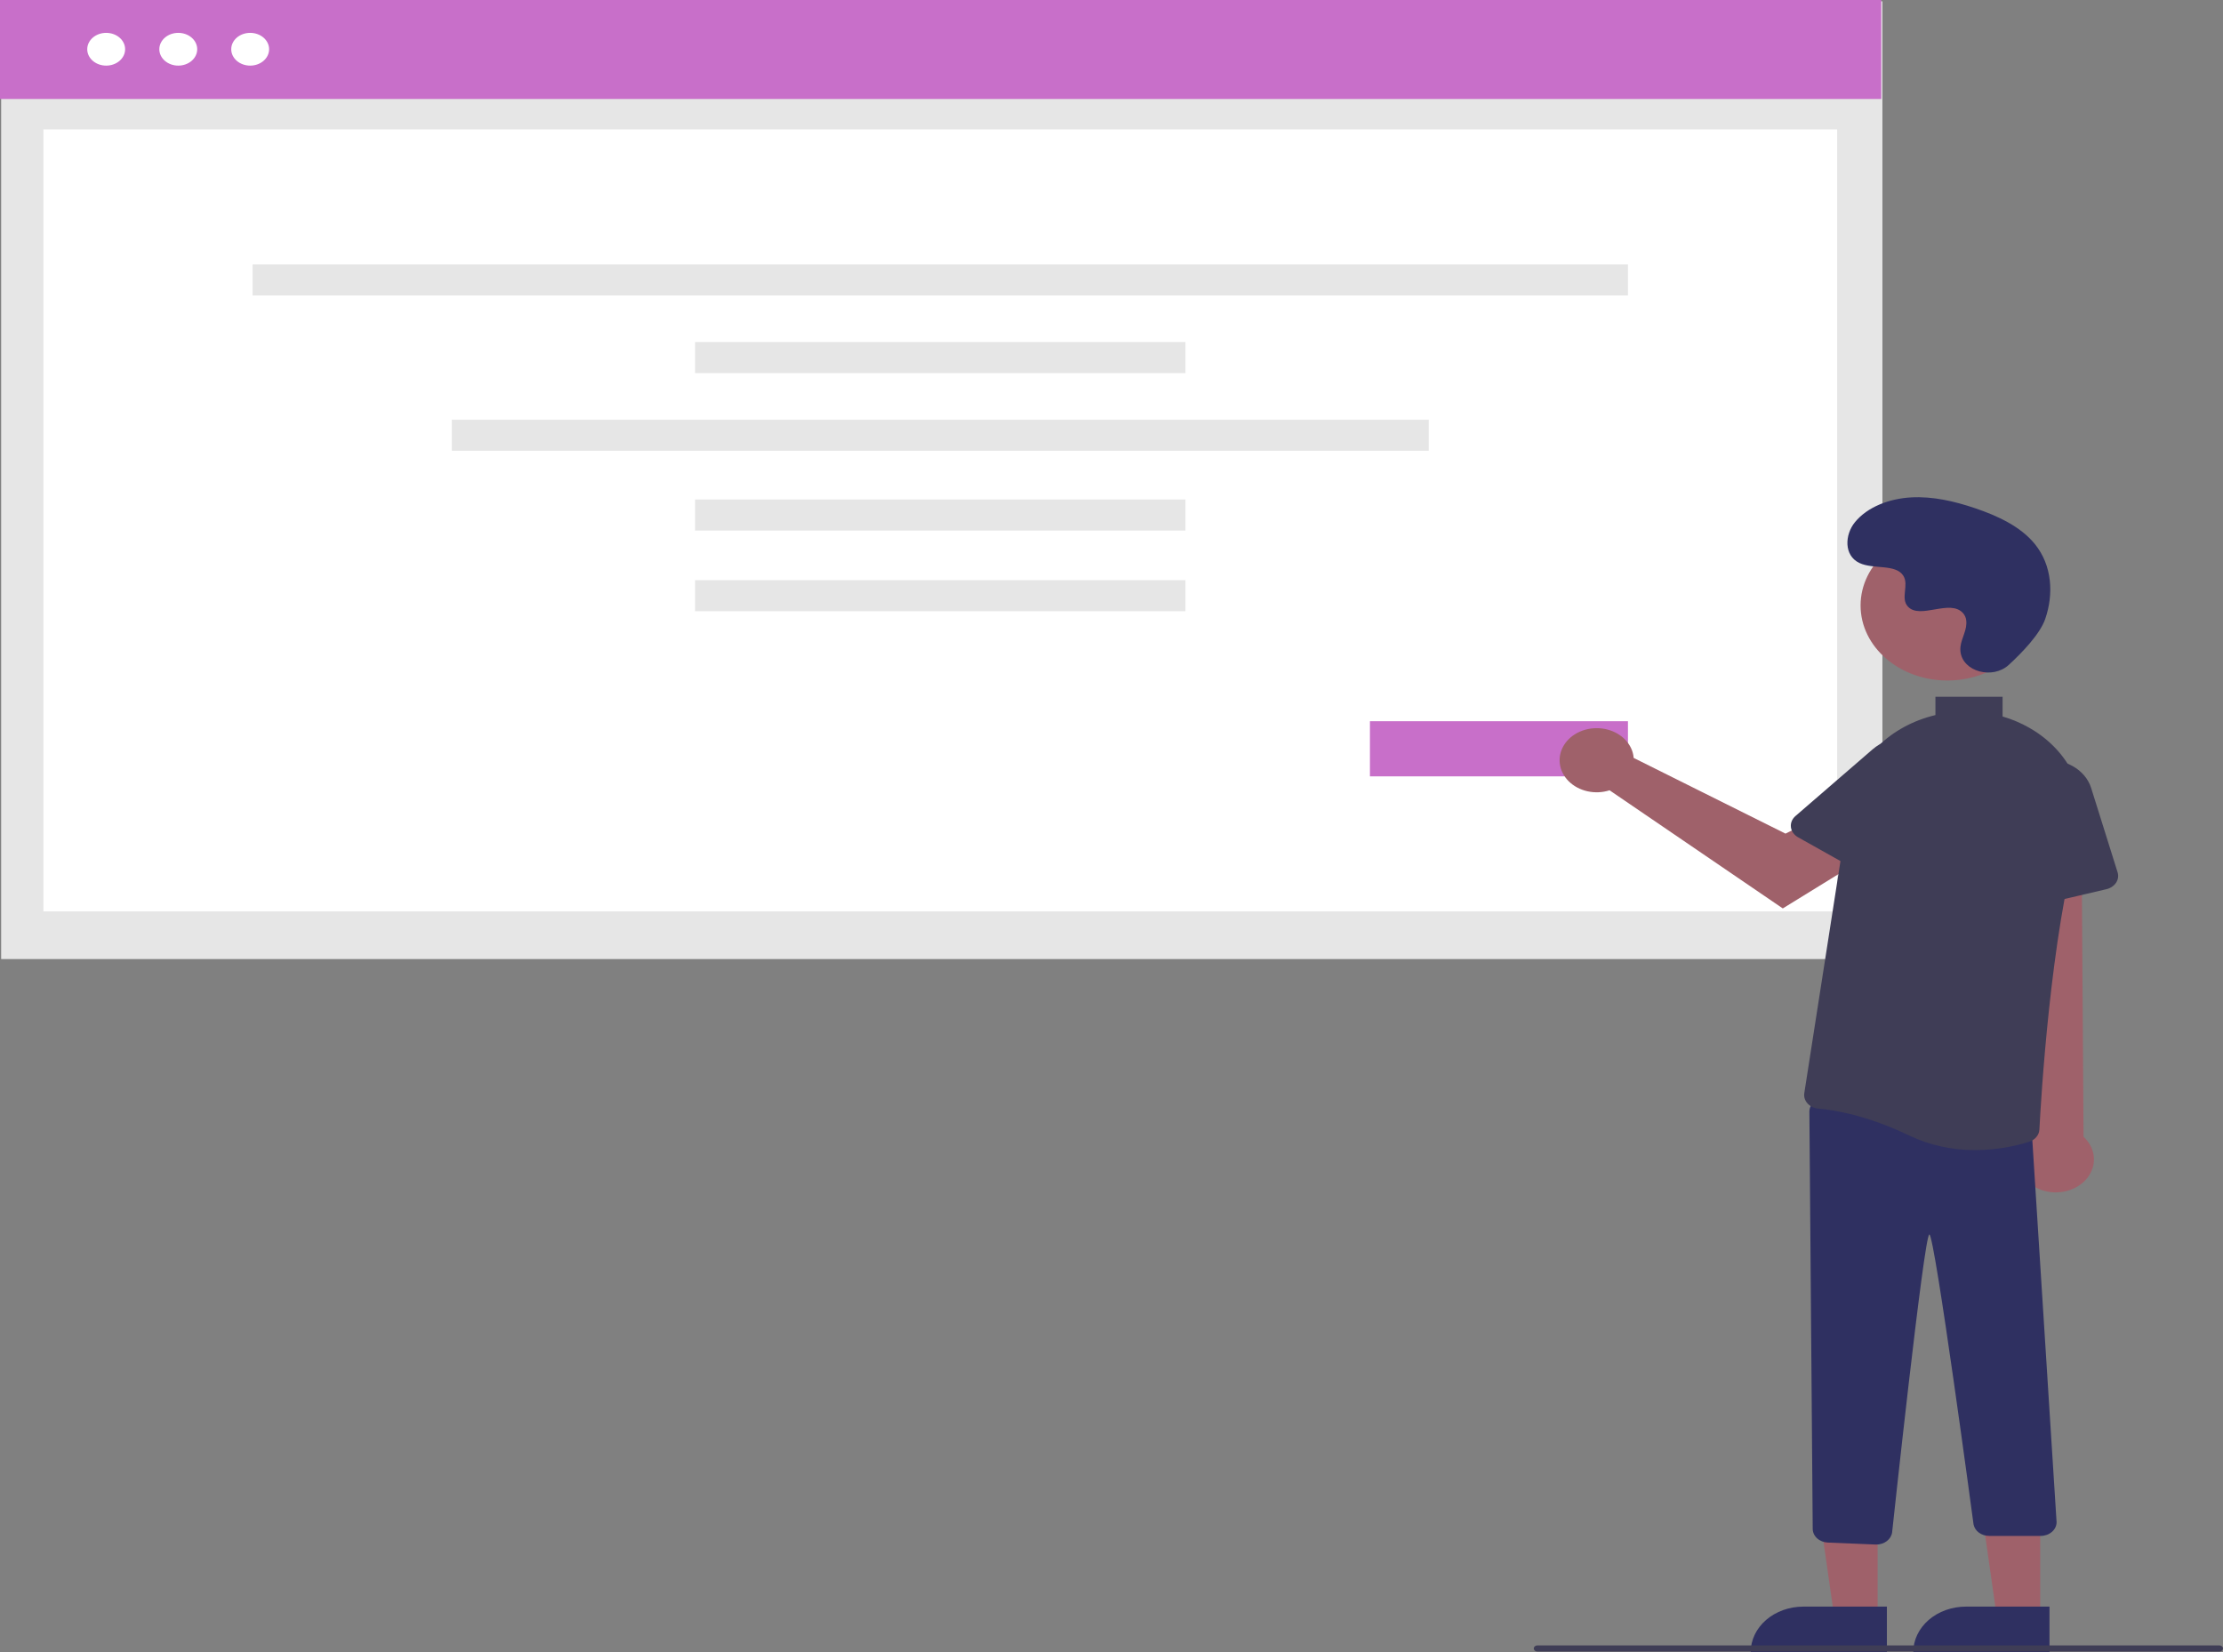 <svg width="222" height="165" viewBox="0 0 222 165" fill="none" xmlns="http://www.w3.org/2000/svg">
<rect x="0" y="0" width="222" height="165" fill="#808080" stroke="none"/>
<g clip-path="url(#clip0)">
<path d="M187.987 0.132H0.115V95.784H187.987V0.132Z" fill="#E6E6E6"/>
<path d="M187.872 0H0V9.886H187.872V0Z" fill="#C86FC9"/>
<path d="M183.468 12.922H4.332V91.025H183.468V12.922Z" fill="white"/>
<path d="M17.803 6.553C18.848 6.553 19.695 5.821 19.695 4.918C19.695 4.014 18.848 3.282 17.803 3.282C16.758 3.282 15.911 4.014 15.911 4.918C15.911 5.821 16.758 6.553 17.803 6.553Z" fill="white"/>
<path d="M24.984 6.553C26.028 6.553 26.875 5.821 26.875 4.918C26.875 4.014 26.028 3.282 24.984 3.282C23.939 3.282 23.092 4.014 23.092 4.918C23.092 5.821 23.939 6.553 24.984 6.553Z" fill="white"/>
<path d="M10.604 6.553C11.649 6.553 12.495 5.821 12.495 4.918C12.495 4.014 11.649 3.282 10.604 3.282C9.559 3.282 8.712 4.014 8.712 4.918C8.712 5.821 9.559 6.553 10.604 6.553Z" fill="white"/>
<path d="M162.575 26.41H25.225V29.511H162.575V26.41Z" fill="#E6E6E6"/>
<path d="M118.386 34.163H69.414V37.264H118.386V34.163Z" fill="#E6E6E6"/>
<path d="M118.386 49.889H69.414V52.99H118.386V49.889Z" fill="#E6E6E6"/>
<path d="M118.386 57.944H69.414V61.046H118.386V57.944Z" fill="#E6E6E6"/>
<path d="M142.681 41.916H45.12V45.017H142.681V41.916Z" fill="#E6E6E6"/>
<path d="M162.575 72.03H136.809V77.537H162.575V72.03Z" fill="#C86FC9"/>
<path d="M187.508 161.527L183.181 161.526L181.122 147.097L187.509 147.097L187.508 161.527Z" fill="#9F616A"/>
<path d="M180.09 160.457H188.435V164.999H174.835C174.835 163.795 175.389 162.639 176.374 161.787C177.359 160.936 178.696 160.457 180.09 160.457Z" fill="#2F3061"/>
<path d="M203.744 161.527L199.417 161.526L197.358 147.097L203.745 147.097L203.744 161.527Z" fill="#9F616A"/>
<path d="M196.326 160.457H204.672V164.999H191.071C191.071 164.403 191.207 163.812 191.471 163.261C191.736 162.71 192.123 162.209 192.61 161.787C193.098 161.366 193.678 161.031 194.315 160.803C194.953 160.575 195.636 160.457 196.326 160.457Z" fill="#2F3061"/>
<path d="M203.216 118.552C202.75 118.293 202.355 117.948 202.059 117.543C201.764 117.137 201.575 116.681 201.505 116.205C201.436 115.73 201.488 115.247 201.658 114.791C201.827 114.335 202.111 113.916 202.488 113.565L199.639 78.61L207.846 79.298L208.072 113.53C208.712 114.117 209.081 114.886 209.11 115.693C209.138 116.499 208.823 117.286 208.224 117.905C207.626 118.524 206.785 118.932 205.862 119.051C204.939 119.171 203.997 118.993 203.216 118.552L203.216 118.552Z" fill="#9F616A"/>
<path d="M187.303 154.257L182.54 154.061C182.134 154.044 181.751 153.894 181.469 153.641C181.188 153.387 181.03 153.05 181.027 152.699L180.694 111.031C180.693 110.833 180.741 110.638 180.835 110.457C180.929 110.277 181.067 110.116 181.239 109.986C181.412 109.857 181.615 109.76 181.834 109.704C182.054 109.649 182.284 109.634 182.511 109.663L201.569 112.054C201.946 112.1 202.29 112.261 202.54 112.509C202.79 112.757 202.928 113.074 202.929 113.403L205.38 152.013C205.382 152.194 205.342 152.373 205.263 152.541C205.184 152.709 205.067 152.862 204.919 152.99C204.772 153.119 204.596 153.221 204.403 153.291C204.209 153.36 204.001 153.396 203.792 153.396H198.656C198.277 153.397 197.91 153.281 197.622 153.068C197.334 152.855 197.145 152.56 197.087 152.236C197.087 152.236 193.208 123.276 192.675 123.293C192.14 123.301 188.956 153.049 188.956 153.049C188.909 153.382 188.722 153.689 188.432 153.912C188.142 154.134 187.767 154.258 187.379 154.259C187.354 154.259 187.329 154.258 187.303 154.257Z" fill="#2F3061"/>
<path d="M201.497 90.355C201.304 90.236 201.146 90.08 201.032 89.901C200.918 89.721 200.853 89.522 200.84 89.317L200.239 79.896C200.18 78.963 200.522 78.043 201.2 77.315C201.878 76.587 202.844 76.102 203.912 75.953C204.979 75.804 206.073 76.002 206.982 76.509C207.89 77.016 208.55 77.796 208.833 78.698L211.474 87.121C211.584 87.473 211.528 87.847 211.319 88.163C211.109 88.479 210.763 88.71 210.357 88.806L202.842 90.567C202.614 90.621 202.374 90.63 202.141 90.593C201.909 90.557 201.688 90.475 201.497 90.355Z" fill="#3F3D56"/>
<path d="M194.477 67.964C199.265 67.964 203.146 64.609 203.146 60.47C203.146 56.331 199.265 52.976 194.477 52.976C189.689 52.976 185.807 56.331 185.807 60.47C185.807 64.609 189.689 67.964 194.477 67.964Z" fill="#9F616A"/>
<path d="M163.061 75.194C163.105 75.359 163.133 75.526 163.146 75.695L178.308 83.256L181.994 81.422L185.923 85.869L178.038 90.727L160.74 78.929C160.035 79.155 159.266 79.19 158.538 79.029C157.809 78.868 157.154 78.519 156.66 78.028C156.166 77.538 155.857 76.929 155.773 76.282C155.689 75.636 155.835 74.983 156.191 74.41C156.547 73.837 157.096 73.372 157.766 73.075C158.435 72.779 159.193 72.666 159.939 72.751C160.685 72.836 161.383 73.115 161.941 73.552C162.499 73.988 162.889 74.561 163.061 75.194V75.194Z" fill="#9F616A"/>
<path d="M178.85 82.613C178.825 82.41 178.852 82.204 178.931 82.011C179.01 81.818 179.139 81.643 179.306 81.498L187.023 74.826C187.788 74.165 188.809 73.772 189.888 73.722C190.968 73.674 192.031 73.972 192.871 74.56C193.712 75.148 194.271 75.984 194.44 76.908C194.61 77.831 194.378 78.776 193.789 79.56L188.293 86.881C188.064 87.186 187.703 87.4 187.292 87.476C186.88 87.552 186.45 87.483 186.096 87.285L179.565 83.621C179.366 83.51 179.199 83.362 179.075 83.187C178.951 83.013 178.874 82.817 178.85 82.613Z" fill="#3F3D56"/>
<path d="M200.612 66.399C198.994 67.889 195.991 67.089 195.78 65.055C195.763 64.897 195.765 64.738 195.784 64.58C195.892 63.679 196.495 62.86 196.35 61.909C196.318 61.672 196.216 61.446 196.054 61.253C194.765 59.761 191.74 61.92 190.523 60.57C189.778 59.742 190.654 58.438 190.082 57.512C189.327 56.291 187.089 56.893 185.686 56.224C184.125 55.48 184.218 53.409 185.246 52.15C186.499 50.614 188.697 49.794 190.867 49.676C193.036 49.558 195.191 50.065 197.217 50.748C199.519 51.523 201.801 52.595 203.218 54.344C204.94 56.472 205.106 59.333 204.245 61.821C203.721 63.334 201.932 65.183 200.612 66.399Z" fill="#2F3061"/>
<path d="M221.647 164.943H153.524C153.431 164.943 153.341 164.911 153.275 164.854C153.208 164.797 153.171 164.719 153.171 164.638C153.171 164.557 153.208 164.48 153.275 164.422C153.341 164.365 153.431 164.333 153.524 164.333H221.647C221.741 164.333 221.83 164.365 221.897 164.422C221.963 164.48 222 164.557 222 164.638C222 164.719 221.963 164.797 221.897 164.854C221.83 164.911 221.741 164.943 221.647 164.943Z" fill="#3F3D56"/>
<path d="M203.13 72.971C202.979 72.877 202.826 72.785 202.669 72.695C201.837 72.216 200.936 71.834 199.988 71.559V69.589H193.282V71.416C191.059 71.947 189.065 73.03 187.548 74.532C186.032 76.034 185.06 77.888 184.753 79.864L180.186 109.173C180.157 109.356 180.171 109.542 180.227 109.721C180.284 109.899 180.382 110.066 180.515 110.21C180.645 110.354 180.808 110.474 180.993 110.561C181.179 110.649 181.382 110.703 181.593 110.721C183.175 110.857 186.457 111.387 190.657 113.405C192.677 114.372 194.95 114.874 197.259 114.862C199.093 114.856 200.911 114.576 202.634 114.034C202.926 113.941 203.179 113.776 203.363 113.558C203.546 113.341 203.651 113.081 203.664 112.812C203.828 109.658 204.79 93.423 207.59 83.52C208.134 81.577 208.001 79.539 207.208 77.662C206.414 75.784 204.995 74.152 203.13 72.971Z" fill="#3F3D56"/>
</g>
<defs>
<clipPath id="clip0">
<rect width="222" height="165" fill="white"/>
</clipPath>
</defs>
</svg>
